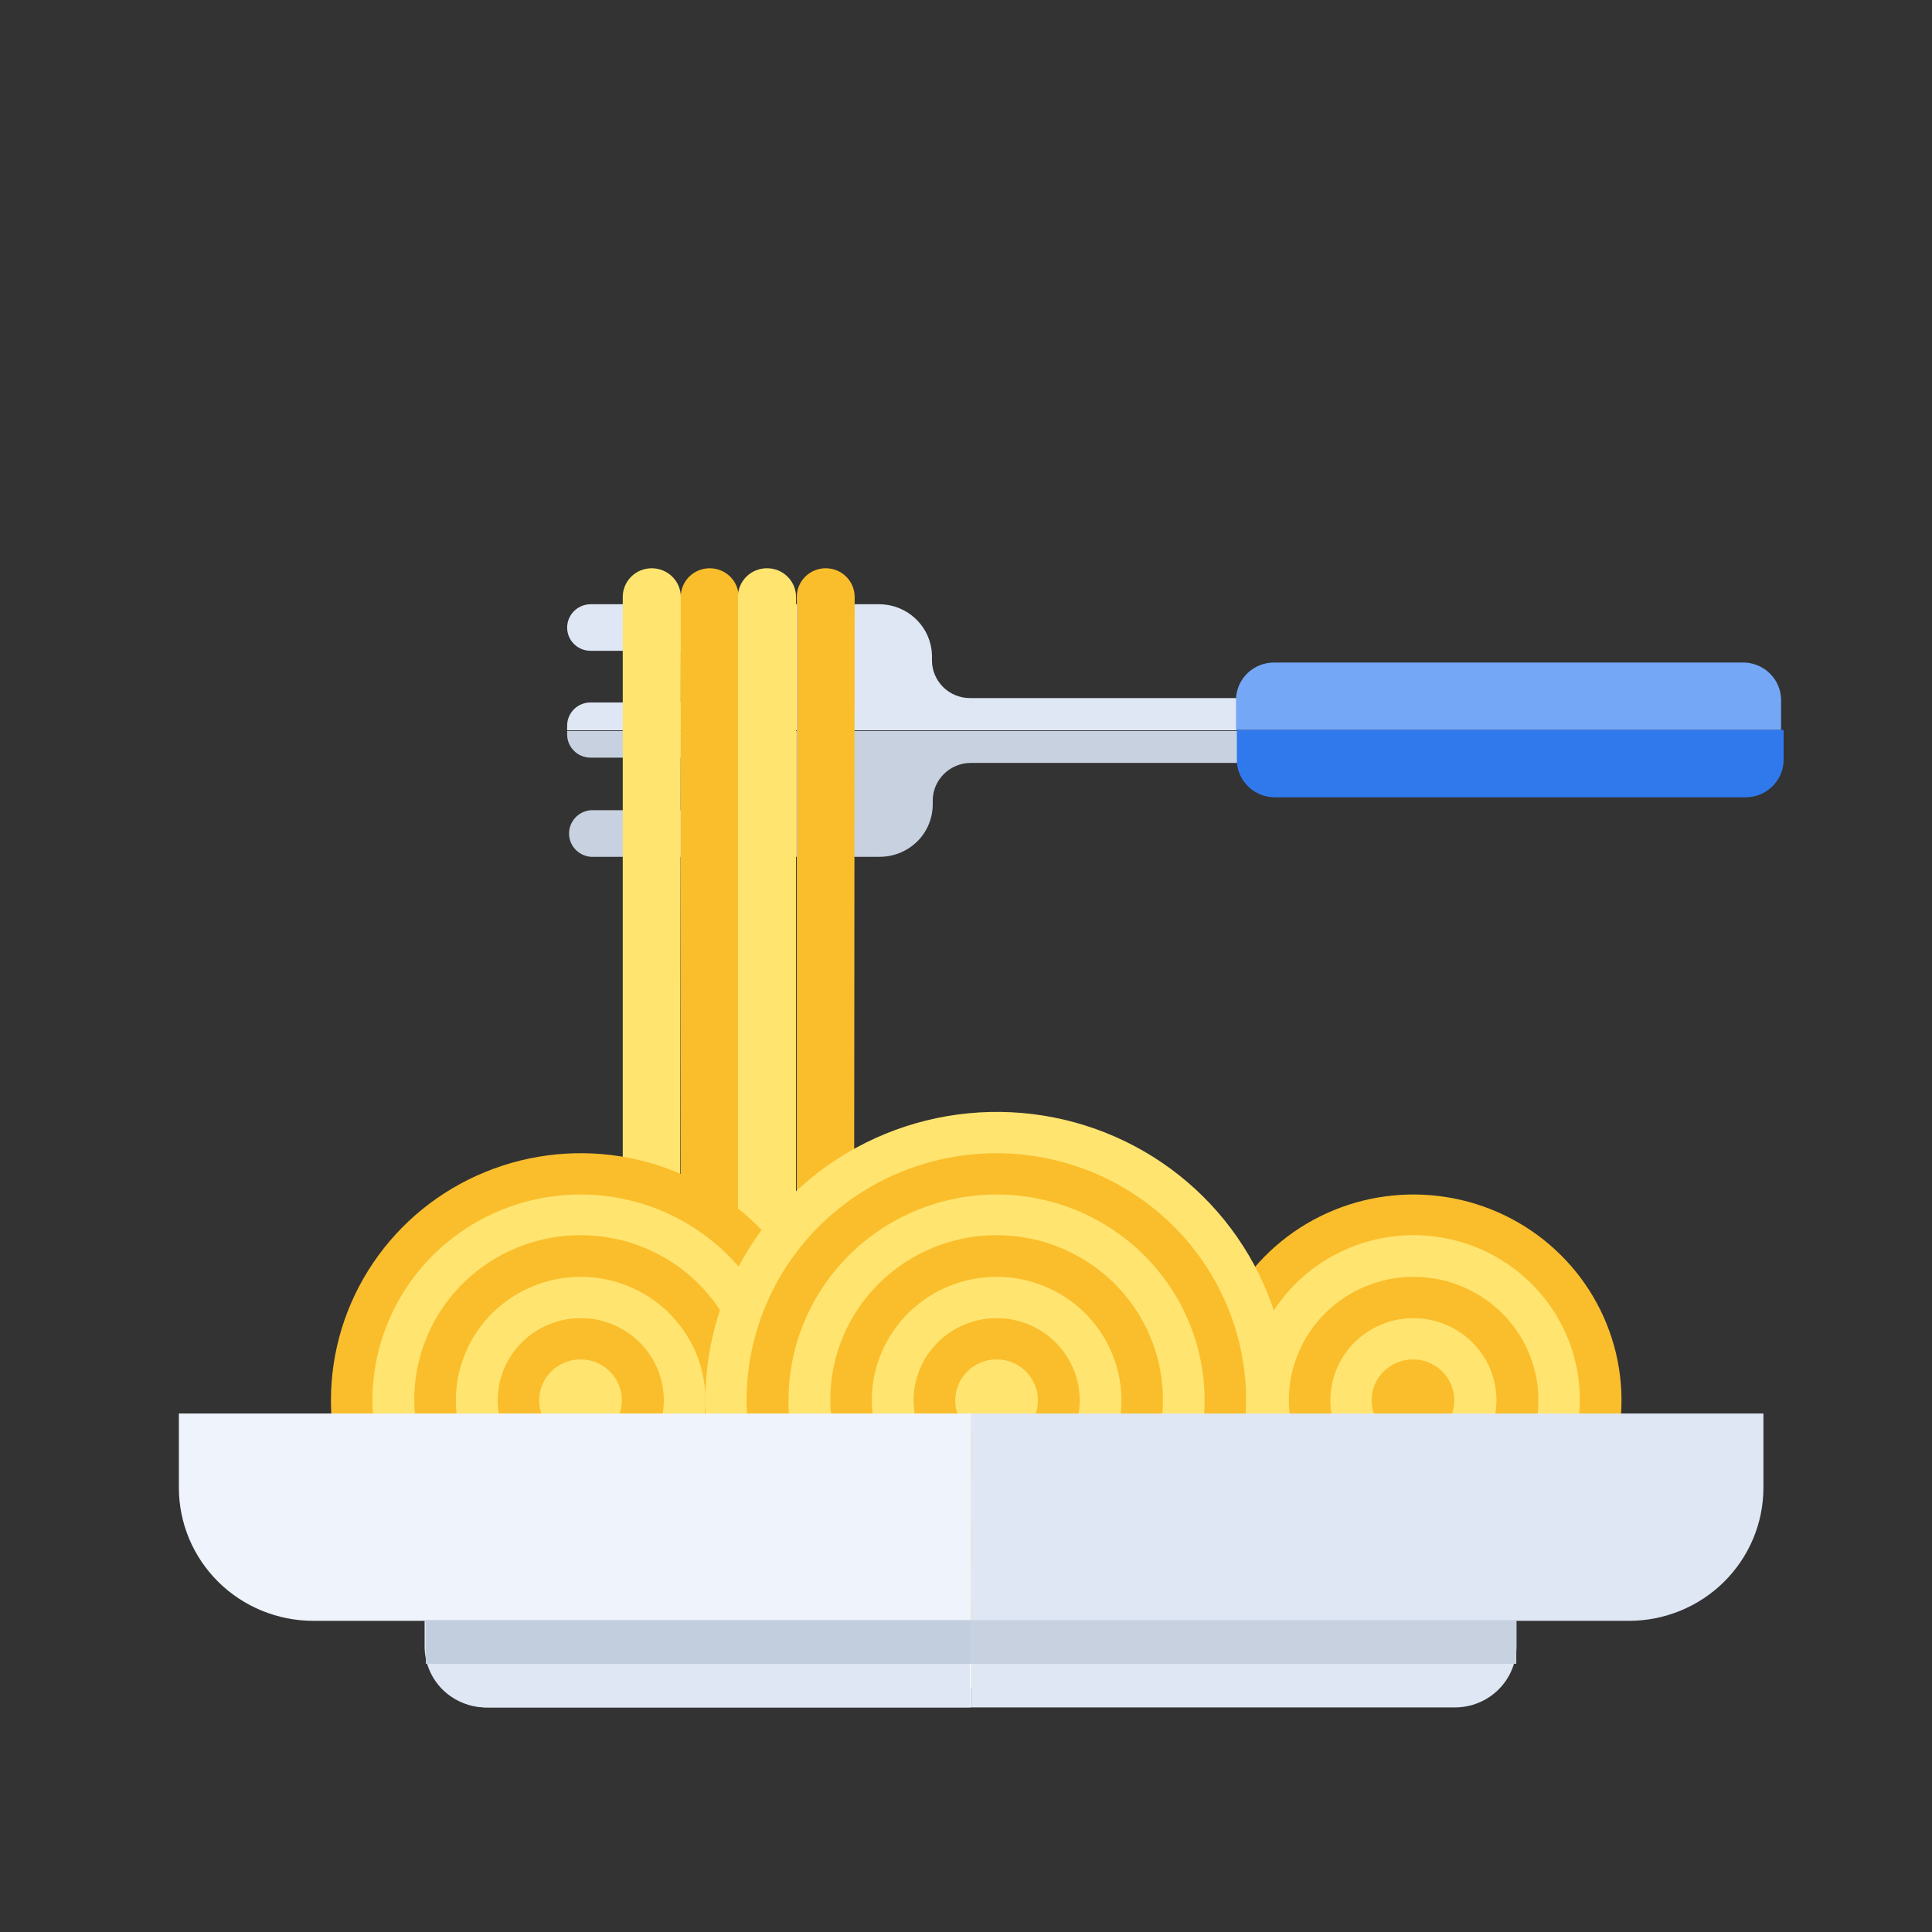 <svg width="54" height="54" viewBox="0 0 54 54" fill="none" xmlns="http://www.w3.org/2000/svg">
<rect x="0" y="0" width="54" height="54" fill="#333333" stroke="none"/>
<path d="M34.569 19.549C34.569 19.549 34.569 19.523 34.569 19.512H27.114C26.832 19.512 26.561 19.401 26.361 19.204C26.161 19.006 26.049 18.738 26.049 18.459V18.353C26.049 17.966 25.894 17.594 25.617 17.32C25.341 17.045 24.966 16.89 24.574 16.889H16.506C16.332 16.89 16.166 16.959 16.043 17.082C15.92 17.204 15.852 17.37 15.852 17.542C15.852 17.714 15.921 17.879 16.043 18C16.166 18.122 16.333 18.19 16.506 18.19H21.613V19.634H16.506C16.333 19.634 16.166 19.702 16.043 19.823C15.921 19.945 15.852 20.11 15.852 20.282V20.413H34.569V19.549Z" fill="#DFE7F4"/>
<path d="M16.506 21.177H21.613V22.646H16.506C16.342 22.661 16.19 22.736 16.078 22.856C15.967 22.977 15.905 23.134 15.905 23.297C15.905 23.46 15.967 23.617 16.078 23.738C16.19 23.858 16.342 23.933 16.506 23.948H24.595C24.987 23.946 25.362 23.791 25.639 23.517C25.915 23.242 26.07 22.871 26.07 22.483V22.378C26.07 22.098 26.183 21.83 26.382 21.633C26.582 21.435 26.853 21.324 27.135 21.324H34.59C34.59 21.324 34.59 21.298 34.59 21.287V20.434H15.852V20.539C15.854 20.709 15.925 20.871 16.047 20.99C16.17 21.11 16.335 21.177 16.506 21.177V21.177Z" fill="#C7D1E0"/>
<path d="M48.765 18.518H35.612C35.339 18.517 35.077 18.62 34.879 18.805C34.681 18.991 34.562 19.244 34.547 19.513C34.547 19.513 34.547 19.513 34.547 19.55V20.404H49.782V19.55C49.777 19.282 49.669 19.027 49.48 18.835C49.291 18.643 49.035 18.53 48.765 18.518V18.518Z" fill="#74A7F6"/>
<path d="M35.598 20.404H34.57V21.258C34.57 21.258 34.57 21.258 34.57 21.295C34.587 21.563 34.706 21.815 34.904 21.999C35.102 22.183 35.364 22.286 35.635 22.285H48.788C49.066 22.285 49.333 22.178 49.532 21.986C49.731 21.794 49.846 21.533 49.853 21.258V20.404H35.598Z" fill="#3079EC"/>
<path d="M19.004 42.01H17.406V16.684C17.406 16.471 17.491 16.268 17.643 16.117C17.795 15.967 18.001 15.883 18.216 15.883C18.431 15.883 18.637 15.967 18.79 16.117C18.942 16.267 19.029 16.471 19.03 16.684L19.004 42.01Z" fill="#FFE470"/>
<path d="M20.625 42.01H19.027V16.684C19.027 16.471 19.113 16.268 19.264 16.117C19.416 15.967 19.622 15.883 19.837 15.883C20.051 15.883 20.257 15.967 20.409 16.117C20.561 16.268 20.646 16.471 20.646 16.684L20.625 42.01Z" fill="#FABE2C"/>
<path d="M22.249 42.01H20.625V16.684C20.625 16.471 20.71 16.268 20.862 16.117C21.014 15.967 21.22 15.883 21.434 15.883V15.883C21.541 15.882 21.647 15.902 21.746 15.942C21.845 15.982 21.934 16.041 22.01 16.116C22.086 16.19 22.146 16.279 22.187 16.376C22.228 16.474 22.249 16.578 22.249 16.684V42.01Z" fill="#FFE470"/>
<path d="M23.867 42.01H22.27V16.684C22.27 16.471 22.355 16.268 22.507 16.117C22.658 15.967 22.864 15.883 23.079 15.883C23.294 15.883 23.5 15.967 23.651 16.117C23.803 16.268 23.888 16.471 23.888 16.684L23.867 42.01Z" fill="#FABE2C"/>
<path d="M16.226 46.047C17.607 46.048 18.957 45.644 20.106 44.886C21.255 44.127 22.15 43.049 22.679 41.787C23.209 40.525 23.348 39.136 23.079 37.795C22.81 36.455 22.146 35.224 21.169 34.257C20.193 33.291 18.949 32.633 17.595 32.365C16.241 32.099 14.837 32.235 13.561 32.758C12.285 33.28 11.194 34.166 10.427 35.302C9.66 36.438 9.25 37.773 9.25 39.14C9.251 40.97 9.987 42.726 11.294 44.02C12.602 45.315 14.376 46.044 16.226 46.047V46.047Z" fill="#FABE2C"/>
<path d="M16.225 44.894C17.375 44.894 18.5 44.556 19.456 43.924C20.412 43.292 21.157 42.393 21.597 41.342C22.038 40.291 22.153 39.134 21.928 38.018C21.704 36.902 21.15 35.877 20.337 35.072C19.524 34.267 18.488 33.719 17.36 33.497C16.232 33.275 15.062 33.389 14 33.825C12.937 34.26 12.029 34.998 11.39 35.944C10.751 36.89 10.41 38.002 10.41 39.14C10.412 40.666 11.025 42.128 12.115 43.207C13.205 44.286 14.683 44.892 16.225 44.894V44.894Z" fill="#FFE470"/>
<path d="M16.227 43.723C17.146 43.723 18.045 43.453 18.81 42.947C19.574 42.442 20.17 41.724 20.522 40.883C20.874 40.043 20.966 39.118 20.786 38.226C20.607 37.334 20.164 36.514 19.514 35.871C18.864 35.227 18.036 34.789 17.134 34.612C16.232 34.434 15.297 34.525 14.448 34.874C13.598 35.222 12.872 35.811 12.362 36.568C11.851 37.324 11.578 38.213 11.578 39.123C11.578 40.343 12.068 41.513 12.94 42.375C13.812 43.238 14.994 43.723 16.227 43.723Z" fill="#FABE2C"/>
<path d="M16.225 42.59C16.915 42.59 17.59 42.389 18.164 42.011C18.738 41.632 19.186 41.093 19.451 40.463C19.716 39.832 19.786 39.138 19.652 38.468C19.518 37.799 19.186 37.183 18.698 36.7C18.211 36.217 17.589 35.888 16.913 35.754C16.236 35.621 15.534 35.689 14.897 35.95C14.259 36.211 13.714 36.653 13.33 37.221C12.947 37.788 12.742 38.456 12.742 39.139C12.744 40.052 13.111 40.929 13.764 41.575C14.416 42.222 15.301 42.587 16.225 42.59Z" fill="#FFE470"/>
<path d="M16.227 41.436C16.686 41.437 17.135 41.303 17.518 41.051C17.9 40.8 18.199 40.441 18.375 40.022C18.552 39.602 18.599 39.14 18.51 38.694C18.421 38.248 18.2 37.838 17.875 37.517C17.551 37.195 17.137 36.975 16.687 36.886C16.236 36.797 15.769 36.842 15.345 37.016C14.92 37.19 14.557 37.484 14.302 37.862C14.046 38.24 13.91 38.684 13.91 39.139C13.91 39.747 14.154 40.331 14.588 40.761C15.023 41.192 15.612 41.435 16.227 41.436Z" fill="#FABE2C"/>
<path d="M16.226 40.283C16.864 40.283 17.381 39.771 17.381 39.139C17.381 38.508 16.864 37.996 16.226 37.996C15.588 37.996 15.07 38.508 15.07 39.139C15.07 39.771 15.588 40.283 16.226 40.283Z" fill="#FFE470"/>
<path d="M39.506 44.894C40.656 44.894 41.781 44.556 42.737 43.924C43.693 43.292 44.438 42.393 44.879 41.342C45.319 40.291 45.434 39.134 45.21 38.018C44.985 36.902 44.431 35.877 43.618 35.072C42.805 34.267 41.769 33.719 40.641 33.497C39.513 33.275 38.344 33.389 37.281 33.825C36.218 34.26 35.31 34.998 34.671 35.944C34.032 36.89 33.691 38.002 33.691 39.14C33.693 40.666 34.306 42.128 35.396 43.207C36.486 44.286 37.965 44.892 39.506 44.894V44.894Z" fill="#FABE2C"/>
<path d="M39.508 43.723C40.428 43.723 41.326 43.453 42.091 42.947C42.855 42.442 43.451 41.724 43.803 40.883C44.155 40.043 44.247 39.118 44.068 38.226C43.888 37.334 43.445 36.514 42.795 35.871C42.145 35.227 41.317 34.789 40.415 34.612C39.513 34.434 38.579 34.525 37.729 34.874C36.88 35.222 36.154 35.811 35.643 36.568C35.132 37.324 34.859 38.213 34.859 39.123C34.861 40.343 35.351 41.512 36.222 42.374C37.094 43.236 38.276 43.721 39.508 43.723V43.723Z" fill="#FFE470"/>
<path d="M39.506 42.59C40.196 42.59 40.871 42.389 41.445 42.011C42.02 41.632 42.467 41.093 42.732 40.463C42.997 39.832 43.067 39.138 42.933 38.468C42.799 37.799 42.467 37.183 41.98 36.7C41.492 36.217 40.87 35.888 40.194 35.754C39.517 35.621 38.815 35.689 38.178 35.95C37.54 36.211 36.995 36.653 36.612 37.221C36.228 37.788 36.023 38.456 36.023 39.139C36.023 40.053 36.39 40.93 37.043 41.577C37.696 42.224 38.582 42.588 39.506 42.59V42.59Z" fill="#FABE2C"/>
<path d="M39.505 41.436C39.965 41.436 40.413 41.301 40.795 41.049C41.177 40.797 41.475 40.438 41.65 40.018C41.826 39.598 41.872 39.136 41.782 38.691C41.693 38.245 41.472 37.836 41.147 37.515C40.822 37.193 40.409 36.975 39.958 36.886C39.508 36.797 39.041 36.843 38.617 37.017C38.193 37.191 37.83 37.485 37.575 37.863C37.32 38.24 37.184 38.685 37.184 39.139C37.184 39.748 37.428 40.333 37.864 40.763C38.299 41.194 38.889 41.436 39.505 41.436Z" fill="#FFE470"/>
<path d="M39.492 40.283C40.13 40.283 40.647 39.771 40.647 39.139C40.647 38.508 40.13 37.996 39.492 37.996C38.853 37.996 38.336 38.508 38.336 39.139C38.336 39.771 38.853 40.283 39.492 40.283Z" fill="#FABE2C"/>
<path d="M27.857 47.2C29.468 47.201 31.044 46.73 32.385 45.844C33.725 44.959 34.77 43.701 35.388 42.228C36.005 40.755 36.167 39.134 35.854 37.57C35.54 36.006 34.764 34.569 33.625 33.441C32.486 32.313 31.034 31.545 29.454 31.233C27.873 30.922 26.235 31.081 24.746 31.691C23.256 32.301 21.984 33.334 21.088 34.66C20.193 35.986 19.715 37.545 19.715 39.139C19.716 41.276 20.574 43.325 22.101 44.836C23.627 46.347 25.697 47.198 27.857 47.2V47.2Z" fill="#FFE470"/>
<path d="M27.854 46.047C29.234 46.046 30.583 45.64 31.731 44.88C32.878 44.121 33.772 43.042 34.3 41.779C34.827 40.517 34.965 39.128 34.695 37.789C34.425 36.449 33.759 35.219 32.783 34.254C31.806 33.288 30.562 32.631 29.208 32.365C27.854 32.099 26.451 32.236 25.175 32.759C23.9 33.282 22.81 34.167 22.043 35.303C21.276 36.438 20.867 37.774 20.867 39.14C20.869 40.972 21.605 42.729 22.915 44.024C24.225 45.319 26.002 46.047 27.854 46.047V46.047Z" fill="#FABE2C"/>
<path d="M27.854 44.894C29.004 44.894 30.128 44.556 31.085 43.924C32.041 43.292 32.786 42.393 33.226 41.342C33.666 40.291 33.782 39.134 33.557 38.018C33.333 36.902 32.779 35.877 31.966 35.072C31.153 34.267 30.116 33.719 28.988 33.497C27.86 33.275 26.691 33.389 25.629 33.825C24.566 34.26 23.658 34.998 23.019 35.944C22.38 36.89 22.039 38.002 22.039 39.14C22.041 40.666 22.654 42.128 23.744 43.207C24.834 44.286 26.312 44.892 27.854 44.894V44.894Z" fill="#FFE470"/>
<path d="M27.856 43.723C28.775 43.723 29.674 43.453 30.439 42.947C31.203 42.442 31.799 41.724 32.151 40.883C32.503 40.043 32.595 39.118 32.415 38.226C32.236 37.334 31.793 36.514 31.143 35.871C30.493 35.227 29.665 34.789 28.763 34.612C27.861 34.434 26.926 34.525 26.077 34.874C25.227 35.222 24.501 35.811 23.991 36.568C23.48 37.324 23.207 38.213 23.207 39.123C23.208 40.343 23.699 41.512 24.57 42.374C25.442 43.236 26.623 43.721 27.856 43.723V43.723Z" fill="#FABE2C"/>
<path d="M27.855 42.59C28.545 42.59 29.219 42.387 29.793 42.008C30.366 41.629 30.814 41.09 31.078 40.459C31.341 39.829 31.411 39.135 31.276 38.465C31.141 37.796 30.809 37.181 30.321 36.698C29.834 36.216 29.212 35.887 28.535 35.754C27.859 35.621 27.158 35.689 26.52 35.95C25.883 36.211 25.338 36.654 24.955 37.221C24.572 37.789 24.367 38.456 24.367 39.139C24.369 40.053 24.736 40.93 25.39 41.577C26.044 42.224 26.93 42.588 27.855 42.59V42.59Z" fill="#FFE470"/>
<path d="M27.857 41.436C28.316 41.436 28.765 41.301 29.147 41.049C29.529 40.797 29.826 40.438 30.002 40.018C30.178 39.598 30.224 39.136 30.134 38.691C30.044 38.245 29.823 37.836 29.499 37.515C29.174 37.193 28.76 36.975 28.31 36.886C27.859 36.797 27.393 36.843 26.968 37.017C26.544 37.191 26.182 37.485 25.926 37.863C25.671 38.24 25.535 38.685 25.535 39.139C25.535 39.748 25.78 40.333 26.215 40.763C26.651 41.194 27.241 41.436 27.857 41.436Z" fill="#FABE2C"/>
<path d="M27.855 40.283C28.493 40.283 29.01 39.771 29.01 39.139C29.01 38.508 28.493 37.996 27.855 37.996C27.217 37.996 26.699 38.508 26.699 39.139C26.699 39.771 27.217 40.283 27.855 40.283Z" fill="#FFE470"/>
<path d="M13.622 47.723H27.143V45.305H11.902V46.042C11.907 46.49 12.09 46.919 12.412 47.234C12.734 47.548 13.169 47.724 13.622 47.723Z" fill="white"/>
<path d="M27.141 47.723H40.666C40.892 47.723 41.116 47.679 41.325 47.593C41.533 47.508 41.723 47.383 41.882 47.225C42.042 47.067 42.169 46.879 42.255 46.672C42.342 46.466 42.386 46.245 42.386 46.021V45.305H27.141V47.723Z" fill="#DFE7F4"/>
<path d="M27.113 47.723H13.588C13.362 47.723 13.138 47.679 12.93 47.593C12.721 47.508 12.531 47.383 12.371 47.225C12.212 47.067 12.085 46.879 11.999 46.672C11.912 46.466 11.868 46.245 11.868 46.021V45.305H27.113V47.723Z" fill="#DFE7F4"/>
<path d="M5 39.508V41.583C5 42.57 5.396 43.516 6.101 44.214C6.806 44.911 7.762 45.303 8.759 45.303H27.142V39.508H5Z" fill="#EEF3FC"/>
<path d="M27.141 39.508V45.303H45.528C46.525 45.303 47.481 44.911 48.186 44.214C48.891 43.516 49.288 42.57 49.288 41.584V39.508H27.141Z" fill="#DFE7F4"/>
<path d="M27.143 45.281H11.902V46.504H27.143V45.281Z" fill="#C2CDDE"/>
<path d="M42.381 45.281H27.141V46.504H42.381V45.281Z" fill="#C7D1E0"/>
</svg>
